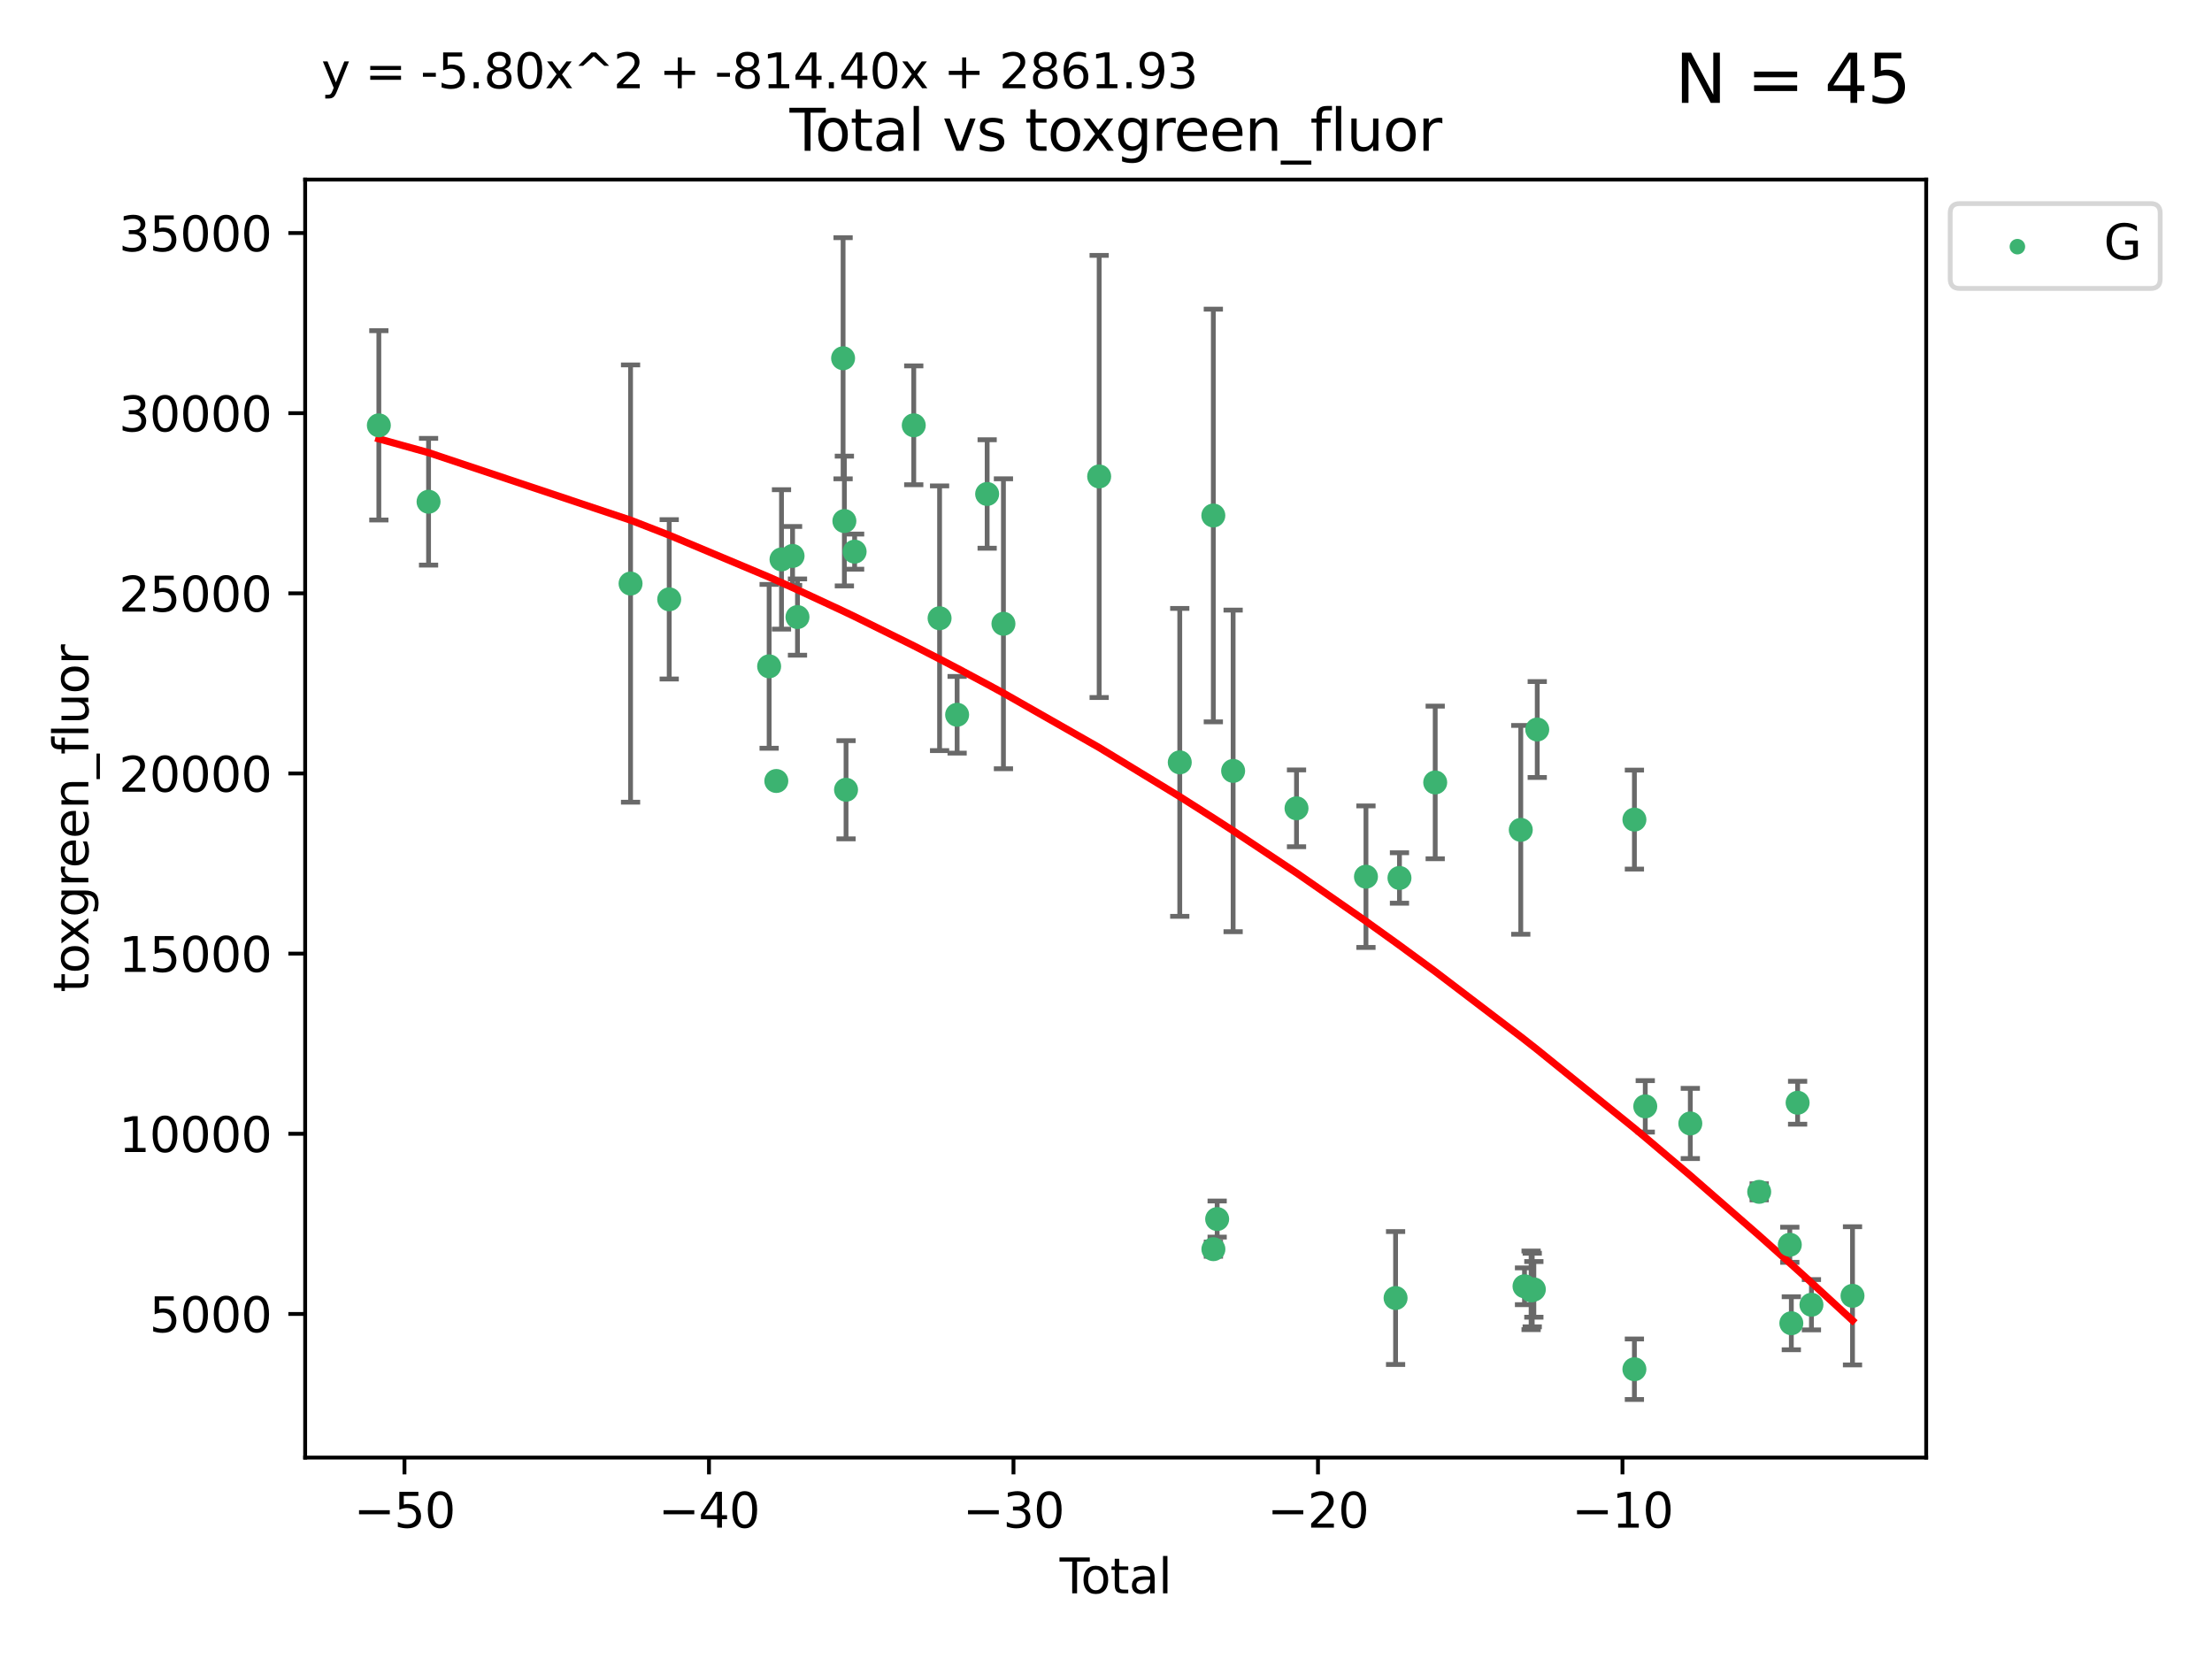 <?xml version="1.0" encoding="utf-8" standalone="no"?>
<!DOCTYPE svg PUBLIC "-//W3C//DTD SVG 1.1//EN"
  "http://www.w3.org/Graphics/SVG/1.1/DTD/svg11.dtd">
<svg xmlns:xlink="http://www.w3.org/1999/xlink" width="460.8pt" height="345.6pt" viewBox="0 0 460.8 345.6" xmlns="http://www.w3.org/2000/svg" version="1.1">
 <defs>
  <style type="text/css">*{stroke-linejoin: round; stroke-linecap: butt}</style>
 </defs>
 <g id="figure_1">
  <g id="patch_1">
   <path d="M 0 345.6 
L 460.8 345.6 
L 460.8 0 
L 0 0 
z
" style="fill: #ffffff"/>
  </g>
  <g id="axes_1">
   <g id="patch_2">
    <path d="M 63.571 303.64 
L 401.26 303.64 
L 401.26 37.411 
L 63.571 37.411 
z
" style="fill: #ffffff"/>
   </g>
   <g id="PathCollection_1">
    <defs>
     <path id="ma88dfeac92" d="M 0 1.118 
C 0.297 1.118 0.581 1 0.791 0.791 
C 1 0.581 1.118 0.297 1.118 0 
C 1.118 -0.297 1 -0.581 0.791 -0.791 
C 0.581 -1 0.297 -1.118 0 -1.118 
C -0.297 -1.118 -0.581 -1 -0.791 -0.791 
C -1 -0.581 -1.118 -0.297 -1.118 0 
C -1.118 0.297 -1 0.581 -0.791 0.791 
C -0.581 1 -0.297 1.118 0 1.118 
z
" style="stroke: #3cb371"/>
    </defs>
    <g clip-path="url(#pf4d7577204)">
     <use xlink:href="#ma88dfeac92" x="78.921" y="88.605" style="fill: #3cb371; stroke: #3cb371"/>
     <use xlink:href="#ma88dfeac92" x="89.277" y="104.52" style="fill: #3cb371; stroke: #3cb371"/>
     <use xlink:href="#ma88dfeac92" x="131.358" y="121.565" style="fill: #3cb371; stroke: #3cb371"/>
     <use xlink:href="#ma88dfeac92" x="139.409" y="124.85" style="fill: #3cb371; stroke: #3cb371"/>
     <use xlink:href="#ma88dfeac92" x="160.225" y="138.809" style="fill: #3cb371; stroke: #3cb371"/>
     <use xlink:href="#ma88dfeac92" x="161.72" y="162.695" style="fill: #3cb371; stroke: #3cb371"/>
     <use xlink:href="#ma88dfeac92" x="162.802" y="116.534" style="fill: #3cb371; stroke: #3cb371"/>
     <use xlink:href="#ma88dfeac92" x="165.106" y="115.812" style="fill: #3cb371; stroke: #3cb371"/>
     <use xlink:href="#ma88dfeac92" x="166.131" y="128.546" style="fill: #3cb371; stroke: #3cb371"/>
     <use xlink:href="#ma88dfeac92" x="175.632" y="74.63" style="fill: #3cb371; stroke: #3cb371"/>
     <use xlink:href="#ma88dfeac92" x="175.899" y="108.54" style="fill: #3cb371; stroke: #3cb371"/>
     <use xlink:href="#ma88dfeac92" x="176.246" y="164.519" style="fill: #3cb371; stroke: #3cb371"/>
     <use xlink:href="#ma88dfeac92" x="178.034" y="114.916" style="fill: #3cb371; stroke: #3cb371"/>
     <use xlink:href="#ma88dfeac92" x="190.352" y="88.597" style="fill: #3cb371; stroke: #3cb371"/>
     <use xlink:href="#ma88dfeac92" x="195.732" y="128.792" style="fill: #3cb371; stroke: #3cb371"/>
     <use xlink:href="#ma88dfeac92" x="199.387" y="148.898" style="fill: #3cb371; stroke: #3cb371"/>
     <use xlink:href="#ma88dfeac92" x="205.642" y="102.904" style="fill: #3cb371; stroke: #3cb371"/>
     <use xlink:href="#ma88dfeac92" x="209.035" y="129.942" style="fill: #3cb371; stroke: #3cb371"/>
     <use xlink:href="#ma88dfeac92" x="228.976" y="99.253" style="fill: #3cb371; stroke: #3cb371"/>
     <use xlink:href="#ma88dfeac92" x="245.766" y="158.814" style="fill: #3cb371; stroke: #3cb371"/>
     <use xlink:href="#ma88dfeac92" x="252.759" y="107.388" style="fill: #3cb371; stroke: #3cb371"/>
     <use xlink:href="#ma88dfeac92" x="252.774" y="260.225" style="fill: #3cb371; stroke: #3cb371"/>
     <use xlink:href="#ma88dfeac92" x="253.556" y="253.95" style="fill: #3cb371; stroke: #3cb371"/>
     <use xlink:href="#ma88dfeac92" x="256.883" y="160.592" style="fill: #3cb371; stroke: #3cb371"/>
     <use xlink:href="#ma88dfeac92" x="270.088" y="168.386" style="fill: #3cb371; stroke: #3cb371"/>
     <use xlink:href="#ma88dfeac92" x="284.555" y="182.629" style="fill: #3cb371; stroke: #3cb371"/>
     <use xlink:href="#ma88dfeac92" x="290.726" y="270.4" style="fill: #3cb371; stroke: #3cb371"/>
     <use xlink:href="#ma88dfeac92" x="291.535" y="182.896" style="fill: #3cb371; stroke: #3cb371"/>
     <use xlink:href="#ma88dfeac92" x="298.98" y="162.999" style="fill: #3cb371; stroke: #3cb371"/>
     <use xlink:href="#ma88dfeac92" x="316.804" y="172.875" style="fill: #3cb371; stroke: #3cb371"/>
     <use xlink:href="#ma88dfeac92" x="317.583" y="267.956" style="fill: #3cb371; stroke: #3cb371"/>
     <use xlink:href="#ma88dfeac92" x="318.957" y="268.797" style="fill: #3cb371; stroke: #3cb371"/>
     <use xlink:href="#ma88dfeac92" x="319.191" y="268.74" style="fill: #3cb371; stroke: #3cb371"/>
     <use xlink:href="#ma88dfeac92" x="319.53" y="268.599" style="fill: #3cb371; stroke: #3cb371"/>
     <use xlink:href="#ma88dfeac92" x="320.236" y="151.97" style="fill: #3cb371; stroke: #3cb371"/>
     <use xlink:href="#ma88dfeac92" x="340.475" y="285.235" style="fill: #3cb371; stroke: #3cb371"/>
     <use xlink:href="#ma88dfeac92" x="340.478" y="170.736" style="fill: #3cb371; stroke: #3cb371"/>
     <use xlink:href="#ma88dfeac92" x="342.739" y="230.475" style="fill: #3cb371; stroke: #3cb371"/>
     <use xlink:href="#ma88dfeac92" x="352.124" y="234.038" style="fill: #3cb371; stroke: #3cb371"/>
     <use xlink:href="#ma88dfeac92" x="366.474" y="248.279" style="fill: #3cb371; stroke: #3cb371"/>
     <use xlink:href="#ma88dfeac92" x="372.849" y="259.302" style="fill: #3cb371; stroke: #3cb371"/>
     <use xlink:href="#ma88dfeac92" x="373.167" y="275.657" style="fill: #3cb371; stroke: #3cb371"/>
     <use xlink:href="#ma88dfeac92" x="374.476" y="229.722" style="fill: #3cb371; stroke: #3cb371"/>
     <use xlink:href="#ma88dfeac92" x="377.355" y="271.801" style="fill: #3cb371; stroke: #3cb371"/>
     <use xlink:href="#ma88dfeac92" x="385.911" y="269.943" style="fill: #3cb371; stroke: #3cb371"/>
    </g>
   </g>
   <g id="matplotlib.axis_1">
    <g id="xtick_1">
     <g id="line2d_1">
      <defs>
       <path id="m5729f7373c" d="M 0 0 
L 0 3.5 
" style="stroke: #000000; stroke-width: 0.8"/>
      </defs>
      <g>
       <use xlink:href="#m5729f7373c" x="84.259" y="303.64" style="stroke: #000000; stroke-width: 0.8"/>
      </g>
     </g>
     <g id="text_1">
      <!-- −50 -->
      <g transform="translate(73.707 318.238)scale(0.1 -0.1)">
       <defs>
        <path id="DejaVuSans-2212" d="M 678 2272 
L 4684 2272 
L 4684 1741 
L 678 1741 
L 678 2272 
z
" transform="scale(0.016)"/>
        <path id="DejaVuSans-35" d="M 691 4666 
L 3169 4666 
L 3169 4134 
L 1269 4134 
L 1269 2991 
Q 1406 3038 1543 3061 
Q 1681 3084 1819 3084 
Q 2600 3084 3056 2656 
Q 3513 2228 3513 1497 
Q 3513 744 3044 326 
Q 2575 -91 1722 -91 
Q 1428 -91 1123 -41 
Q 819 9 494 109 
L 494 744 
Q 775 591 1075 516 
Q 1375 441 1709 441 
Q 2250 441 2565 725 
Q 2881 1009 2881 1497 
Q 2881 1984 2565 2268 
Q 2250 2553 1709 2553 
Q 1456 2553 1204 2497 
Q 953 2441 691 2322 
L 691 4666 
z
" transform="scale(0.016)"/>
        <path id="DejaVuSans-30" d="M 2034 4250 
Q 1547 4250 1301 3770 
Q 1056 3291 1056 2328 
Q 1056 1369 1301 889 
Q 1547 409 2034 409 
Q 2525 409 2770 889 
Q 3016 1369 3016 2328 
Q 3016 3291 2770 3770 
Q 2525 4250 2034 4250 
z
M 2034 4750 
Q 2819 4750 3233 4129 
Q 3647 3509 3647 2328 
Q 3647 1150 3233 529 
Q 2819 -91 2034 -91 
Q 1250 -91 836 529 
Q 422 1150 422 2328 
Q 422 3509 836 4129 
Q 1250 4750 2034 4750 
z
" transform="scale(0.016)"/>
       </defs>
       <use xlink:href="#DejaVuSans-2212"/>
       <use xlink:href="#DejaVuSans-35" x="83.789"/>
       <use xlink:href="#DejaVuSans-30" x="147.412"/>
      </g>
     </g>
    </g>
    <g id="xtick_2">
     <g id="line2d_2">
      <g>
       <use xlink:href="#m5729f7373c" x="147.692" y="303.64" style="stroke: #000000; stroke-width: 0.8"/>
      </g>
     </g>
     <g id="text_2">
      <!-- −40 -->
      <g transform="translate(137.14 318.238)scale(0.1 -0.1)">
       <defs>
        <path id="DejaVuSans-34" d="M 2419 4116 
L 825 1625 
L 2419 1625 
L 2419 4116 
z
M 2253 4666 
L 3047 4666 
L 3047 1625 
L 3713 1625 
L 3713 1100 
L 3047 1100 
L 3047 0 
L 2419 0 
L 2419 1100 
L 313 1100 
L 313 1709 
L 2253 4666 
z
" transform="scale(0.016)"/>
       </defs>
       <use xlink:href="#DejaVuSans-2212"/>
       <use xlink:href="#DejaVuSans-34" x="83.789"/>
       <use xlink:href="#DejaVuSans-30" x="147.412"/>
      </g>
     </g>
    </g>
    <g id="xtick_3">
     <g id="line2d_3">
      <g>
       <use xlink:href="#m5729f7373c" x="211.126" y="303.64" style="stroke: #000000; stroke-width: 0.8"/>
      </g>
     </g>
     <g id="text_3">
      <!-- −30 -->
      <g transform="translate(200.573 318.238)scale(0.1 -0.1)">
       <defs>
        <path id="DejaVuSans-33" d="M 2597 2516 
Q 3050 2419 3304 2112 
Q 3559 1806 3559 1356 
Q 3559 666 3084 287 
Q 2609 -91 1734 -91 
Q 1441 -91 1130 -33 
Q 819 25 488 141 
L 488 750 
Q 750 597 1062 519 
Q 1375 441 1716 441 
Q 2309 441 2620 675 
Q 2931 909 2931 1356 
Q 2931 1769 2642 2001 
Q 2353 2234 1838 2234 
L 1294 2234 
L 1294 2753 
L 1863 2753 
Q 2328 2753 2575 2939 
Q 2822 3125 2822 3475 
Q 2822 3834 2567 4026 
Q 2313 4219 1838 4219 
Q 1578 4219 1281 4162 
Q 984 4106 628 3988 
L 628 4550 
Q 988 4650 1302 4700 
Q 1616 4750 1894 4750 
Q 2613 4750 3031 4423 
Q 3450 4097 3450 3541 
Q 3450 3153 3228 2886 
Q 3006 2619 2597 2516 
z
" transform="scale(0.016)"/>
       </defs>
       <use xlink:href="#DejaVuSans-2212"/>
       <use xlink:href="#DejaVuSans-33" x="83.789"/>
       <use xlink:href="#DejaVuSans-30" x="147.412"/>
      </g>
     </g>
    </g>
    <g id="xtick_4">
     <g id="line2d_4">
      <g>
       <use xlink:href="#m5729f7373c" x="274.559" y="303.64" style="stroke: #000000; stroke-width: 0.8"/>
      </g>
     </g>
     <g id="text_4">
      <!-- −20 -->
      <g transform="translate(264.006 318.238)scale(0.1 -0.1)">
       <defs>
        <path id="DejaVuSans-32" d="M 1228 531 
L 3431 531 
L 3431 0 
L 469 0 
L 469 531 
Q 828 903 1448 1529 
Q 2069 2156 2228 2338 
Q 2531 2678 2651 2914 
Q 2772 3150 2772 3378 
Q 2772 3750 2511 3984 
Q 2250 4219 1831 4219 
Q 1534 4219 1204 4116 
Q 875 4013 500 3803 
L 500 4441 
Q 881 4594 1212 4672 
Q 1544 4750 1819 4750 
Q 2544 4750 2975 4387 
Q 3406 4025 3406 3419 
Q 3406 3131 3298 2873 
Q 3191 2616 2906 2266 
Q 2828 2175 2409 1742 
Q 1991 1309 1228 531 
z
" transform="scale(0.016)"/>
       </defs>
       <use xlink:href="#DejaVuSans-2212"/>
       <use xlink:href="#DejaVuSans-32" x="83.789"/>
       <use xlink:href="#DejaVuSans-30" x="147.412"/>
      </g>
     </g>
    </g>
    <g id="xtick_5">
     <g id="line2d_5">
      <g>
       <use xlink:href="#m5729f7373c" x="337.992" y="303.64" style="stroke: #000000; stroke-width: 0.8"/>
      </g>
     </g>
     <g id="text_5">
      <!-- −10 -->
      <g transform="translate(327.439 318.238)scale(0.1 -0.1)">
       <defs>
        <path id="DejaVuSans-31" d="M 794 531 
L 1825 531 
L 1825 4091 
L 703 3866 
L 703 4441 
L 1819 4666 
L 2450 4666 
L 2450 531 
L 3481 531 
L 3481 0 
L 794 0 
L 794 531 
z
" transform="scale(0.016)"/>
       </defs>
       <use xlink:href="#DejaVuSans-2212"/>
       <use xlink:href="#DejaVuSans-31" x="83.789"/>
       <use xlink:href="#DejaVuSans-30" x="147.412"/>
      </g>
     </g>
    </g>
    <g id="text_6">
     <!-- Total -->
     <g transform="translate(220.739 331.917)scale(0.1 -0.1)">
      <defs>
       <path id="DejaVuSans-54" d="M -19 4666 
L 3928 4666 
L 3928 4134 
L 2272 4134 
L 2272 0 
L 1638 0 
L 1638 4134 
L -19 4134 
L -19 4666 
z
" transform="scale(0.016)"/>
       <path id="DejaVuSans-6f" d="M 1959 3097 
Q 1497 3097 1228 2736 
Q 959 2375 959 1747 
Q 959 1119 1226 758 
Q 1494 397 1959 397 
Q 2419 397 2687 759 
Q 2956 1122 2956 1747 
Q 2956 2369 2687 2733 
Q 2419 3097 1959 3097 
z
M 1959 3584 
Q 2709 3584 3137 3096 
Q 3566 2609 3566 1747 
Q 3566 888 3137 398 
Q 2709 -91 1959 -91 
Q 1206 -91 779 398 
Q 353 888 353 1747 
Q 353 2609 779 3096 
Q 1206 3584 1959 3584 
z
" transform="scale(0.016)"/>
       <path id="DejaVuSans-74" d="M 1172 4494 
L 1172 3500 
L 2356 3500 
L 2356 3053 
L 1172 3053 
L 1172 1153 
Q 1172 725 1289 603 
Q 1406 481 1766 481 
L 2356 481 
L 2356 0 
L 1766 0 
Q 1100 0 847 248 
Q 594 497 594 1153 
L 594 3053 
L 172 3053 
L 172 3500 
L 594 3500 
L 594 4494 
L 1172 4494 
z
" transform="scale(0.016)"/>
       <path id="DejaVuSans-61" d="M 2194 1759 
Q 1497 1759 1228 1600 
Q 959 1441 959 1056 
Q 959 750 1161 570 
Q 1363 391 1709 391 
Q 2188 391 2477 730 
Q 2766 1069 2766 1631 
L 2766 1759 
L 2194 1759 
z
M 3341 1997 
L 3341 0 
L 2766 0 
L 2766 531 
Q 2569 213 2275 61 
Q 1981 -91 1556 -91 
Q 1019 -91 701 211 
Q 384 513 384 1019 
Q 384 1609 779 1909 
Q 1175 2209 1959 2209 
L 2766 2209 
L 2766 2266 
Q 2766 2663 2505 2880 
Q 2244 3097 1772 3097 
Q 1472 3097 1187 3025 
Q 903 2953 641 2809 
L 641 3341 
Q 956 3463 1253 3523 
Q 1550 3584 1831 3584 
Q 2591 3584 2966 3190 
Q 3341 2797 3341 1997 
z
" transform="scale(0.016)"/>
       <path id="DejaVuSans-6c" d="M 603 4863 
L 1178 4863 
L 1178 0 
L 603 0 
L 603 4863 
z
" transform="scale(0.016)"/>
      </defs>
      <use xlink:href="#DejaVuSans-54"/>
      <use xlink:href="#DejaVuSans-6f" x="44.084"/>
      <use xlink:href="#DejaVuSans-74" x="105.266"/>
      <use xlink:href="#DejaVuSans-61" x="144.475"/>
      <use xlink:href="#DejaVuSans-6c" x="205.754"/>
     </g>
    </g>
   </g>
   <g id="matplotlib.axis_2">
    <g id="ytick_1">
     <g id="line2d_6">
      <defs>
       <path id="m5652565db3" d="M 0 0 
L -3.5 0 
" style="stroke: #000000; stroke-width: 0.8"/>
      </defs>
      <g>
       <use xlink:href="#m5652565db3" x="63.571" y="273.717" style="stroke: #000000; stroke-width: 0.8"/>
      </g>
     </g>
     <g id="text_7">
      <!-- 5000 -->
      <g transform="translate(31.121 277.516)scale(0.1 -0.1)">
       <use xlink:href="#DejaVuSans-35"/>
       <use xlink:href="#DejaVuSans-30" x="63.623"/>
       <use xlink:href="#DejaVuSans-30" x="127.246"/>
       <use xlink:href="#DejaVuSans-30" x="190.869"/>
      </g>
     </g>
    </g>
    <g id="ytick_2">
     <g id="line2d_7">
      <g>
       <use xlink:href="#m5652565db3" x="63.571" y="236.188" style="stroke: #000000; stroke-width: 0.8"/>
      </g>
     </g>
     <g id="text_8">
      <!-- 10000 -->
      <g transform="translate(24.759 239.987)scale(0.1 -0.1)">
       <use xlink:href="#DejaVuSans-31"/>
       <use xlink:href="#DejaVuSans-30" x="63.623"/>
       <use xlink:href="#DejaVuSans-30" x="127.246"/>
       <use xlink:href="#DejaVuSans-30" x="190.869"/>
       <use xlink:href="#DejaVuSans-30" x="254.492"/>
      </g>
     </g>
    </g>
    <g id="ytick_3">
     <g id="line2d_8">
      <g>
       <use xlink:href="#m5652565db3" x="63.571" y="198.659" style="stroke: #000000; stroke-width: 0.8"/>
      </g>
     </g>
     <g id="text_9">
      <!-- 15000 -->
      <g transform="translate(24.759 202.458)scale(0.1 -0.1)">
       <use xlink:href="#DejaVuSans-31"/>
       <use xlink:href="#DejaVuSans-35" x="63.623"/>
       <use xlink:href="#DejaVuSans-30" x="127.246"/>
       <use xlink:href="#DejaVuSans-30" x="190.869"/>
       <use xlink:href="#DejaVuSans-30" x="254.492"/>
      </g>
     </g>
    </g>
    <g id="ytick_4">
     <g id="line2d_9">
      <g>
       <use xlink:href="#m5652565db3" x="63.571" y="161.13" style="stroke: #000000; stroke-width: 0.8"/>
      </g>
     </g>
     <g id="text_10">
      <!-- 20000 -->
      <g transform="translate(24.759 164.929)scale(0.1 -0.1)">
       <use xlink:href="#DejaVuSans-32"/>
       <use xlink:href="#DejaVuSans-30" x="63.623"/>
       <use xlink:href="#DejaVuSans-30" x="127.246"/>
       <use xlink:href="#DejaVuSans-30" x="190.869"/>
       <use xlink:href="#DejaVuSans-30" x="254.492"/>
      </g>
     </g>
    </g>
    <g id="ytick_5">
     <g id="line2d_10">
      <g>
       <use xlink:href="#m5652565db3" x="63.571" y="123.601" style="stroke: #000000; stroke-width: 0.8"/>
      </g>
     </g>
     <g id="text_11">
      <!-- 25000 -->
      <g transform="translate(24.759 127.4)scale(0.1 -0.1)">
       <use xlink:href="#DejaVuSans-32"/>
       <use xlink:href="#DejaVuSans-35" x="63.623"/>
       <use xlink:href="#DejaVuSans-30" x="127.246"/>
       <use xlink:href="#DejaVuSans-30" x="190.869"/>
       <use xlink:href="#DejaVuSans-30" x="254.492"/>
      </g>
     </g>
    </g>
    <g id="ytick_6">
     <g id="line2d_11">
      <g>
       <use xlink:href="#m5652565db3" x="63.571" y="86.072" style="stroke: #000000; stroke-width: 0.8"/>
      </g>
     </g>
     <g id="text_12">
      <!-- 30000 -->
      <g transform="translate(24.759 89.871)scale(0.1 -0.1)">
       <use xlink:href="#DejaVuSans-33"/>
       <use xlink:href="#DejaVuSans-30" x="63.623"/>
       <use xlink:href="#DejaVuSans-30" x="127.246"/>
       <use xlink:href="#DejaVuSans-30" x="190.869"/>
       <use xlink:href="#DejaVuSans-30" x="254.492"/>
      </g>
     </g>
    </g>
    <g id="ytick_7">
     <g id="line2d_12">
      <g>
       <use xlink:href="#m5652565db3" x="63.571" y="48.543" style="stroke: #000000; stroke-width: 0.8"/>
      </g>
     </g>
     <g id="text_13">
      <!-- 35000 -->
      <g transform="translate(24.759 52.343)scale(0.1 -0.1)">
       <use xlink:href="#DejaVuSans-33"/>
       <use xlink:href="#DejaVuSans-35" x="63.623"/>
       <use xlink:href="#DejaVuSans-30" x="127.246"/>
       <use xlink:href="#DejaVuSans-30" x="190.869"/>
       <use xlink:href="#DejaVuSans-30" x="254.492"/>
      </g>
     </g>
    </g>
    <g id="text_14">
     <!-- toxgreen_fluor -->
     <g transform="translate(18.401 206.72)rotate(-90)scale(0.1 -0.1)">
      <defs>
       <path id="DejaVuSans-78" d="M 3513 3500 
L 2247 1797 
L 3578 0 
L 2900 0 
L 1881 1375 
L 863 0 
L 184 0 
L 1544 1831 
L 300 3500 
L 978 3500 
L 1906 2253 
L 2834 3500 
L 3513 3500 
z
" transform="scale(0.016)"/>
       <path id="DejaVuSans-67" d="M 2906 1791 
Q 2906 2416 2648 2759 
Q 2391 3103 1925 3103 
Q 1463 3103 1205 2759 
Q 947 2416 947 1791 
Q 947 1169 1205 825 
Q 1463 481 1925 481 
Q 2391 481 2648 825 
Q 2906 1169 2906 1791 
z
M 3481 434 
Q 3481 -459 3084 -895 
Q 2688 -1331 1869 -1331 
Q 1566 -1331 1297 -1286 
Q 1028 -1241 775 -1147 
L 775 -588 
Q 1028 -725 1275 -790 
Q 1522 -856 1778 -856 
Q 2344 -856 2625 -561 
Q 2906 -266 2906 331 
L 2906 616 
Q 2728 306 2450 153 
Q 2172 0 1784 0 
Q 1141 0 747 490 
Q 353 981 353 1791 
Q 353 2603 747 3093 
Q 1141 3584 1784 3584 
Q 2172 3584 2450 3431 
Q 2728 3278 2906 2969 
L 2906 3500 
L 3481 3500 
L 3481 434 
z
" transform="scale(0.016)"/>
       <path id="DejaVuSans-72" d="M 2631 2963 
Q 2534 3019 2420 3045 
Q 2306 3072 2169 3072 
Q 1681 3072 1420 2755 
Q 1159 2438 1159 1844 
L 1159 0 
L 581 0 
L 581 3500 
L 1159 3500 
L 1159 2956 
Q 1341 3275 1631 3429 
Q 1922 3584 2338 3584 
Q 2397 3584 2469 3576 
Q 2541 3569 2628 3553 
L 2631 2963 
z
" transform="scale(0.016)"/>
       <path id="DejaVuSans-65" d="M 3597 1894 
L 3597 1613 
L 953 1613 
Q 991 1019 1311 708 
Q 1631 397 2203 397 
Q 2534 397 2845 478 
Q 3156 559 3463 722 
L 3463 178 
Q 3153 47 2828 -22 
Q 2503 -91 2169 -91 
Q 1331 -91 842 396 
Q 353 884 353 1716 
Q 353 2575 817 3079 
Q 1281 3584 2069 3584 
Q 2775 3584 3186 3129 
Q 3597 2675 3597 1894 
z
M 3022 2063 
Q 3016 2534 2758 2815 
Q 2500 3097 2075 3097 
Q 1594 3097 1305 2825 
Q 1016 2553 972 2059 
L 3022 2063 
z
" transform="scale(0.016)"/>
       <path id="DejaVuSans-6e" d="M 3513 2113 
L 3513 0 
L 2938 0 
L 2938 2094 
Q 2938 2591 2744 2837 
Q 2550 3084 2163 3084 
Q 1697 3084 1428 2787 
Q 1159 2491 1159 1978 
L 1159 0 
L 581 0 
L 581 3500 
L 1159 3500 
L 1159 2956 
Q 1366 3272 1645 3428 
Q 1925 3584 2291 3584 
Q 2894 3584 3203 3211 
Q 3513 2838 3513 2113 
z
" transform="scale(0.016)"/>
       <path id="DejaVuSans-5f" d="M 3263 -1063 
L 3263 -1509 
L -63 -1509 
L -63 -1063 
L 3263 -1063 
z
" transform="scale(0.016)"/>
       <path id="DejaVuSans-66" d="M 2375 4863 
L 2375 4384 
L 1825 4384 
Q 1516 4384 1395 4259 
Q 1275 4134 1275 3809 
L 1275 3500 
L 2222 3500 
L 2222 3053 
L 1275 3053 
L 1275 0 
L 697 0 
L 697 3053 
L 147 3053 
L 147 3500 
L 697 3500 
L 697 3744 
Q 697 4328 969 4595 
Q 1241 4863 1831 4863 
L 2375 4863 
z
" transform="scale(0.016)"/>
       <path id="DejaVuSans-75" d="M 544 1381 
L 544 3500 
L 1119 3500 
L 1119 1403 
Q 1119 906 1312 657 
Q 1506 409 1894 409 
Q 2359 409 2629 706 
Q 2900 1003 2900 1516 
L 2900 3500 
L 3475 3500 
L 3475 0 
L 2900 0 
L 2900 538 
Q 2691 219 2414 64 
Q 2138 -91 1772 -91 
Q 1169 -91 856 284 
Q 544 659 544 1381 
z
M 1991 3584 
L 1991 3584 
z
" transform="scale(0.016)"/>
      </defs>
      <use xlink:href="#DejaVuSans-74"/>
      <use xlink:href="#DejaVuSans-6f" x="39.209"/>
      <use xlink:href="#DejaVuSans-78" x="97.266"/>
      <use xlink:href="#DejaVuSans-67" x="156.445"/>
      <use xlink:href="#DejaVuSans-72" x="219.922"/>
      <use xlink:href="#DejaVuSans-65" x="258.785"/>
      <use xlink:href="#DejaVuSans-65" x="320.309"/>
      <use xlink:href="#DejaVuSans-6e" x="381.832"/>
      <use xlink:href="#DejaVuSans-5f" x="445.211"/>
      <use xlink:href="#DejaVuSans-66" x="495.211"/>
      <use xlink:href="#DejaVuSans-6c" x="530.416"/>
      <use xlink:href="#DejaVuSans-75" x="558.199"/>
      <use xlink:href="#DejaVuSans-6f" x="621.578"/>
      <use xlink:href="#DejaVuSans-72" x="682.76"/>
     </g>
    </g>
   </g>
   <g id="LineCollection_1">
    <path d="M 78.921 108.324 
L 78.921 68.886 
" clip-path="url(#pf4d7577204)" style="fill: none; stroke: #696969"/>
    <path d="M 89.277 117.721 
L 89.277 91.32 
" clip-path="url(#pf4d7577204)" style="fill: none; stroke: #696969"/>
    <path d="M 131.358 167.113 
L 131.358 76.017 
" clip-path="url(#pf4d7577204)" style="fill: none; stroke: #696969"/>
    <path d="M 139.409 141.449 
L 139.409 108.251 
" clip-path="url(#pf4d7577204)" style="fill: none; stroke: #696969"/>
    <path d="M 160.225 155.873 
L 160.225 121.746 
" clip-path="url(#pf4d7577204)" style="fill: none; stroke: #696969"/>
    <path d="M 161.72 163.208 
L 161.72 162.183 
" clip-path="url(#pf4d7577204)" style="fill: none; stroke: #696969"/>
    <path d="M 162.802 131.054 
L 162.802 102.013 
" clip-path="url(#pf4d7577204)" style="fill: none; stroke: #696969"/>
    <path d="M 165.106 121.948 
L 165.106 109.676 
" clip-path="url(#pf4d7577204)" style="fill: none; stroke: #696969"/>
    <path d="M 166.131 136.492 
L 166.131 120.6 
" clip-path="url(#pf4d7577204)" style="fill: none; stroke: #696969"/>
    <path d="M 175.632 99.748 
L 175.632 49.513 
" clip-path="url(#pf4d7577204)" style="fill: none; stroke: #696969"/>
    <path d="M 175.899 122.057 
L 175.899 95.023 
" clip-path="url(#pf4d7577204)" style="fill: none; stroke: #696969"/>
    <path d="M 176.246 174.746 
L 176.246 154.293 
" clip-path="url(#pf4d7577204)" style="fill: none; stroke: #696969"/>
    <path d="M 178.034 118.576 
L 178.034 111.255 
" clip-path="url(#pf4d7577204)" style="fill: none; stroke: #696969"/>
    <path d="M 190.352 100.973 
L 190.352 76.221 
" clip-path="url(#pf4d7577204)" style="fill: none; stroke: #696969"/>
    <path d="M 195.732 156.365 
L 195.732 101.219 
" clip-path="url(#pf4d7577204)" style="fill: none; stroke: #696969"/>
    <path d="M 199.387 156.885 
L 199.387 140.911 
" clip-path="url(#pf4d7577204)" style="fill: none; stroke: #696969"/>
    <path d="M 205.642 114.203 
L 205.642 91.606 
" clip-path="url(#pf4d7577204)" style="fill: none; stroke: #696969"/>
    <path d="M 209.035 160.144 
L 209.035 99.74 
" clip-path="url(#pf4d7577204)" style="fill: none; stroke: #696969"/>
    <path d="M 228.976 145.306 
L 228.976 53.2 
" clip-path="url(#pf4d7577204)" style="fill: none; stroke: #696969"/>
    <path d="M 245.766 190.885 
L 245.766 126.743 
" clip-path="url(#pf4d7577204)" style="fill: none; stroke: #696969"/>
    <path d="M 252.759 150.375 
L 252.759 64.402 
" clip-path="url(#pf4d7577204)" style="fill: none; stroke: #696969"/>
    <path d="M 252.774 261.704 
L 252.774 258.745 
" clip-path="url(#pf4d7577204)" style="fill: none; stroke: #696969"/>
    <path d="M 253.556 257.709 
L 253.556 250.191 
" clip-path="url(#pf4d7577204)" style="fill: none; stroke: #696969"/>
    <path d="M 256.883 194.089 
L 256.883 127.096 
" clip-path="url(#pf4d7577204)" style="fill: none; stroke: #696969"/>
    <path d="M 270.088 176.384 
L 270.088 160.387 
" clip-path="url(#pf4d7577204)" style="fill: none; stroke: #696969"/>
    <path d="M 284.555 197.369 
L 284.555 167.888 
" clip-path="url(#pf4d7577204)" style="fill: none; stroke: #696969"/>
    <path d="M 290.726 284.247 
L 290.726 256.552 
" clip-path="url(#pf4d7577204)" style="fill: none; stroke: #696969"/>
    <path d="M 291.535 188.154 
L 291.535 177.639 
" clip-path="url(#pf4d7577204)" style="fill: none; stroke: #696969"/>
    <path d="M 298.98 178.897 
L 298.98 147.101 
" clip-path="url(#pf4d7577204)" style="fill: none; stroke: #696969"/>
    <path d="M 316.804 194.623 
L 316.804 151.127 
" clip-path="url(#pf4d7577204)" style="fill: none; stroke: #696969"/>
    <path d="M 317.583 271.786 
L 317.583 264.125 
" clip-path="url(#pf4d7577204)" style="fill: none; stroke: #696969"/>
    <path d="M 318.957 276.986 
L 318.957 260.608 
" clip-path="url(#pf4d7577204)" style="fill: none; stroke: #696969"/>
    <path d="M 319.191 276.403 
L 319.191 261.077 
" clip-path="url(#pf4d7577204)" style="fill: none; stroke: #696969"/>
    <path d="M 319.53 274.396 
L 319.53 262.802 
" clip-path="url(#pf4d7577204)" style="fill: none; stroke: #696969"/>
    <path d="M 320.236 161.958 
L 320.236 141.982 
" clip-path="url(#pf4d7577204)" style="fill: none; stroke: #696969"/>
    <path d="M 340.475 291.539 
L 340.475 278.932 
" clip-path="url(#pf4d7577204)" style="fill: none; stroke: #696969"/>
    <path d="M 340.478 181.046 
L 340.478 160.425 
" clip-path="url(#pf4d7577204)" style="fill: none; stroke: #696969"/>
    <path d="M 342.739 235.832 
L 342.739 225.118 
" clip-path="url(#pf4d7577204)" style="fill: none; stroke: #696969"/>
    <path d="M 352.124 241.348 
L 352.124 226.727 
" clip-path="url(#pf4d7577204)" style="fill: none; stroke: #696969"/>
    <path d="M 366.474 249.956 
L 366.474 246.602 
" clip-path="url(#pf4d7577204)" style="fill: none; stroke: #696969"/>
    <path d="M 372.849 262.962 
L 372.849 255.642 
" clip-path="url(#pf4d7577204)" style="fill: none; stroke: #696969"/>
    <path d="M 373.167 281.177 
L 373.167 270.137 
" clip-path="url(#pf4d7577204)" style="fill: none; stroke: #696969"/>
    <path d="M 374.476 234.191 
L 374.476 225.252 
" clip-path="url(#pf4d7577204)" style="fill: none; stroke: #696969"/>
    <path d="M 377.355 277.042 
L 377.355 266.561 
" clip-path="url(#pf4d7577204)" style="fill: none; stroke: #696969"/>
    <path d="M 385.911 284.335 
L 385.911 255.551 
" clip-path="url(#pf4d7577204)" style="fill: none; stroke: #696969"/>
   </g>
   <g id="line2d_13">
    <defs>
     <path id="mcdeb5a78bd" d="M 2 0 
L -2 -0 
" style="stroke: #696969"/>
    </defs>
    <g clip-path="url(#pf4d7577204)">
     <use xlink:href="#mcdeb5a78bd" x="78.921" y="108.324" style="fill: #696969; stroke: #696969"/>
     <use xlink:href="#mcdeb5a78bd" x="89.277" y="117.721" style="fill: #696969; stroke: #696969"/>
     <use xlink:href="#mcdeb5a78bd" x="131.358" y="167.113" style="fill: #696969; stroke: #696969"/>
     <use xlink:href="#mcdeb5a78bd" x="139.409" y="141.449" style="fill: #696969; stroke: #696969"/>
     <use xlink:href="#mcdeb5a78bd" x="160.225" y="155.873" style="fill: #696969; stroke: #696969"/>
     <use xlink:href="#mcdeb5a78bd" x="161.72" y="163.208" style="fill: #696969; stroke: #696969"/>
     <use xlink:href="#mcdeb5a78bd" x="162.802" y="131.054" style="fill: #696969; stroke: #696969"/>
     <use xlink:href="#mcdeb5a78bd" x="165.106" y="121.948" style="fill: #696969; stroke: #696969"/>
     <use xlink:href="#mcdeb5a78bd" x="166.131" y="136.492" style="fill: #696969; stroke: #696969"/>
     <use xlink:href="#mcdeb5a78bd" x="175.632" y="99.748" style="fill: #696969; stroke: #696969"/>
     <use xlink:href="#mcdeb5a78bd" x="175.899" y="122.057" style="fill: #696969; stroke: #696969"/>
     <use xlink:href="#mcdeb5a78bd" x="176.246" y="174.746" style="fill: #696969; stroke: #696969"/>
     <use xlink:href="#mcdeb5a78bd" x="178.034" y="118.576" style="fill: #696969; stroke: #696969"/>
     <use xlink:href="#mcdeb5a78bd" x="190.352" y="100.973" style="fill: #696969; stroke: #696969"/>
     <use xlink:href="#mcdeb5a78bd" x="195.732" y="156.365" style="fill: #696969; stroke: #696969"/>
     <use xlink:href="#mcdeb5a78bd" x="199.387" y="156.885" style="fill: #696969; stroke: #696969"/>
     <use xlink:href="#mcdeb5a78bd" x="205.642" y="114.203" style="fill: #696969; stroke: #696969"/>
     <use xlink:href="#mcdeb5a78bd" x="209.035" y="160.144" style="fill: #696969; stroke: #696969"/>
     <use xlink:href="#mcdeb5a78bd" x="228.976" y="145.306" style="fill: #696969; stroke: #696969"/>
     <use xlink:href="#mcdeb5a78bd" x="245.766" y="190.885" style="fill: #696969; stroke: #696969"/>
     <use xlink:href="#mcdeb5a78bd" x="252.759" y="150.375" style="fill: #696969; stroke: #696969"/>
     <use xlink:href="#mcdeb5a78bd" x="252.774" y="261.704" style="fill: #696969; stroke: #696969"/>
     <use xlink:href="#mcdeb5a78bd" x="253.556" y="257.709" style="fill: #696969; stroke: #696969"/>
     <use xlink:href="#mcdeb5a78bd" x="256.883" y="194.089" style="fill: #696969; stroke: #696969"/>
     <use xlink:href="#mcdeb5a78bd" x="270.088" y="176.384" style="fill: #696969; stroke: #696969"/>
     <use xlink:href="#mcdeb5a78bd" x="284.555" y="197.369" style="fill: #696969; stroke: #696969"/>
     <use xlink:href="#mcdeb5a78bd" x="290.726" y="284.247" style="fill: #696969; stroke: #696969"/>
     <use xlink:href="#mcdeb5a78bd" x="291.535" y="188.154" style="fill: #696969; stroke: #696969"/>
     <use xlink:href="#mcdeb5a78bd" x="298.98" y="178.897" style="fill: #696969; stroke: #696969"/>
     <use xlink:href="#mcdeb5a78bd" x="316.804" y="194.623" style="fill: #696969; stroke: #696969"/>
     <use xlink:href="#mcdeb5a78bd" x="317.583" y="271.786" style="fill: #696969; stroke: #696969"/>
     <use xlink:href="#mcdeb5a78bd" x="318.957" y="276.986" style="fill: #696969; stroke: #696969"/>
     <use xlink:href="#mcdeb5a78bd" x="319.191" y="276.403" style="fill: #696969; stroke: #696969"/>
     <use xlink:href="#mcdeb5a78bd" x="319.53" y="274.396" style="fill: #696969; stroke: #696969"/>
     <use xlink:href="#mcdeb5a78bd" x="320.236" y="161.958" style="fill: #696969; stroke: #696969"/>
     <use xlink:href="#mcdeb5a78bd" x="340.475" y="291.539" style="fill: #696969; stroke: #696969"/>
     <use xlink:href="#mcdeb5a78bd" x="340.478" y="181.046" style="fill: #696969; stroke: #696969"/>
     <use xlink:href="#mcdeb5a78bd" x="342.739" y="235.832" style="fill: #696969; stroke: #696969"/>
     <use xlink:href="#mcdeb5a78bd" x="352.124" y="241.348" style="fill: #696969; stroke: #696969"/>
     <use xlink:href="#mcdeb5a78bd" x="366.474" y="249.956" style="fill: #696969; stroke: #696969"/>
     <use xlink:href="#mcdeb5a78bd" x="372.849" y="262.962" style="fill: #696969; stroke: #696969"/>
     <use xlink:href="#mcdeb5a78bd" x="373.167" y="281.177" style="fill: #696969; stroke: #696969"/>
     <use xlink:href="#mcdeb5a78bd" x="374.476" y="234.191" style="fill: #696969; stroke: #696969"/>
     <use xlink:href="#mcdeb5a78bd" x="377.355" y="277.042" style="fill: #696969; stroke: #696969"/>
     <use xlink:href="#mcdeb5a78bd" x="385.911" y="284.335" style="fill: #696969; stroke: #696969"/>
    </g>
   </g>
   <g id="line2d_14">
    <g clip-path="url(#pf4d7577204)">
     <use xlink:href="#mcdeb5a78bd" x="78.921" y="68.886" style="fill: #696969; stroke: #696969"/>
     <use xlink:href="#mcdeb5a78bd" x="89.277" y="91.32" style="fill: #696969; stroke: #696969"/>
     <use xlink:href="#mcdeb5a78bd" x="131.358" y="76.017" style="fill: #696969; stroke: #696969"/>
     <use xlink:href="#mcdeb5a78bd" x="139.409" y="108.251" style="fill: #696969; stroke: #696969"/>
     <use xlink:href="#mcdeb5a78bd" x="160.225" y="121.746" style="fill: #696969; stroke: #696969"/>
     <use xlink:href="#mcdeb5a78bd" x="161.72" y="162.183" style="fill: #696969; stroke: #696969"/>
     <use xlink:href="#mcdeb5a78bd" x="162.802" y="102.013" style="fill: #696969; stroke: #696969"/>
     <use xlink:href="#mcdeb5a78bd" x="165.106" y="109.676" style="fill: #696969; stroke: #696969"/>
     <use xlink:href="#mcdeb5a78bd" x="166.131" y="120.6" style="fill: #696969; stroke: #696969"/>
     <use xlink:href="#mcdeb5a78bd" x="175.632" y="49.513" style="fill: #696969; stroke: #696969"/>
     <use xlink:href="#mcdeb5a78bd" x="175.899" y="95.023" style="fill: #696969; stroke: #696969"/>
     <use xlink:href="#mcdeb5a78bd" x="176.246" y="154.293" style="fill: #696969; stroke: #696969"/>
     <use xlink:href="#mcdeb5a78bd" x="178.034" y="111.255" style="fill: #696969; stroke: #696969"/>
     <use xlink:href="#mcdeb5a78bd" x="190.352" y="76.221" style="fill: #696969; stroke: #696969"/>
     <use xlink:href="#mcdeb5a78bd" x="195.732" y="101.219" style="fill: #696969; stroke: #696969"/>
     <use xlink:href="#mcdeb5a78bd" x="199.387" y="140.911" style="fill: #696969; stroke: #696969"/>
     <use xlink:href="#mcdeb5a78bd" x="205.642" y="91.606" style="fill: #696969; stroke: #696969"/>
     <use xlink:href="#mcdeb5a78bd" x="209.035" y="99.74" style="fill: #696969; stroke: #696969"/>
     <use xlink:href="#mcdeb5a78bd" x="228.976" y="53.2" style="fill: #696969; stroke: #696969"/>
     <use xlink:href="#mcdeb5a78bd" x="245.766" y="126.743" style="fill: #696969; stroke: #696969"/>
     <use xlink:href="#mcdeb5a78bd" x="252.759" y="64.402" style="fill: #696969; stroke: #696969"/>
     <use xlink:href="#mcdeb5a78bd" x="252.774" y="258.745" style="fill: #696969; stroke: #696969"/>
     <use xlink:href="#mcdeb5a78bd" x="253.556" y="250.191" style="fill: #696969; stroke: #696969"/>
     <use xlink:href="#mcdeb5a78bd" x="256.883" y="127.096" style="fill: #696969; stroke: #696969"/>
     <use xlink:href="#mcdeb5a78bd" x="270.088" y="160.387" style="fill: #696969; stroke: #696969"/>
     <use xlink:href="#mcdeb5a78bd" x="284.555" y="167.888" style="fill: #696969; stroke: #696969"/>
     <use xlink:href="#mcdeb5a78bd" x="290.726" y="256.552" style="fill: #696969; stroke: #696969"/>
     <use xlink:href="#mcdeb5a78bd" x="291.535" y="177.639" style="fill: #696969; stroke: #696969"/>
     <use xlink:href="#mcdeb5a78bd" x="298.98" y="147.101" style="fill: #696969; stroke: #696969"/>
     <use xlink:href="#mcdeb5a78bd" x="316.804" y="151.127" style="fill: #696969; stroke: #696969"/>
     <use xlink:href="#mcdeb5a78bd" x="317.583" y="264.125" style="fill: #696969; stroke: #696969"/>
     <use xlink:href="#mcdeb5a78bd" x="318.957" y="260.608" style="fill: #696969; stroke: #696969"/>
     <use xlink:href="#mcdeb5a78bd" x="319.191" y="261.077" style="fill: #696969; stroke: #696969"/>
     <use xlink:href="#mcdeb5a78bd" x="319.53" y="262.802" style="fill: #696969; stroke: #696969"/>
     <use xlink:href="#mcdeb5a78bd" x="320.236" y="141.982" style="fill: #696969; stroke: #696969"/>
     <use xlink:href="#mcdeb5a78bd" x="340.475" y="278.932" style="fill: #696969; stroke: #696969"/>
     <use xlink:href="#mcdeb5a78bd" x="340.478" y="160.425" style="fill: #696969; stroke: #696969"/>
     <use xlink:href="#mcdeb5a78bd" x="342.739" y="225.118" style="fill: #696969; stroke: #696969"/>
     <use xlink:href="#mcdeb5a78bd" x="352.124" y="226.727" style="fill: #696969; stroke: #696969"/>
     <use xlink:href="#mcdeb5a78bd" x="366.474" y="246.602" style="fill: #696969; stroke: #696969"/>
     <use xlink:href="#mcdeb5a78bd" x="372.849" y="255.642" style="fill: #696969; stroke: #696969"/>
     <use xlink:href="#mcdeb5a78bd" x="373.167" y="270.137" style="fill: #696969; stroke: #696969"/>
     <use xlink:href="#mcdeb5a78bd" x="374.476" y="225.252" style="fill: #696969; stroke: #696969"/>
     <use xlink:href="#mcdeb5a78bd" x="377.355" y="266.561" style="fill: #696969; stroke: #696969"/>
     <use xlink:href="#mcdeb5a78bd" x="385.911" y="255.551" style="fill: #696969; stroke: #696969"/>
    </g>
   </g>
   <g id="line2d_15">
    <path d="M 78.921 91.424 
L 89.277 94.298 
L 131.358 108.363 
L 139.409 111.49 
L 160.225 120.226 
L 161.72 120.889 
L 162.802 121.372 
L 165.106 122.41 
L 166.131 122.875 
L 175.632 127.294 
L 175.899 127.422 
L 176.246 127.587 
L 178.034 128.443 
L 190.352 134.528 
L 195.732 137.288 
L 199.387 139.199 
L 205.642 142.537 
L 209.035 144.383 
L 228.976 155.734 
L 245.766 165.958 
L 252.759 170.396 
L 252.774 170.406 
L 253.556 170.908 
L 256.883 173.063 
L 270.088 181.849 
L 284.555 191.909 
L 290.726 196.337 
L 291.535 196.924 
L 298.98 202.389 
L 316.804 215.961 
L 317.583 216.569 
L 318.957 217.647 
L 319.191 217.83 
L 319.53 218.097 
L 320.236 218.653 
L 340.475 235.046 
L 340.478 235.049 
L 342.739 236.935 
L 352.124 244.884 
L 366.474 257.405 
L 372.849 263.11 
L 373.167 263.397 
L 374.476 264.58 
L 377.355 267.195 
L 385.911 275.074 
" clip-path="url(#pf4d7577204)" style="fill: none; stroke: #ff0000; stroke-width: 1.5; stroke-linecap: square"/>
   </g>
   <g id="line2d_16">
    <defs>
     <path id="mbafa40fffc" d="M 0 2 
C 0.53 2 1.039 1.789 1.414 1.414 
C 1.789 1.039 2 0.53 2 0 
C 2 -0.53 1.789 -1.039 1.414 -1.414 
C 1.039 -1.789 0.53 -2 0 -2 
C -0.53 -2 -1.039 -1.789 -1.414 -1.414 
C -1.789 -1.039 -2 -0.53 -2 0 
C -2 0.53 -1.789 1.039 -1.414 1.414 
C -1.039 1.789 -0.53 2 0 2 
z
" style="stroke: #3cb371"/>
    </defs>
    <g clip-path="url(#pf4d7577204)">
     <use xlink:href="#mbafa40fffc" x="78.921" y="88.605" style="fill: #3cb371; stroke: #3cb371"/>
     <use xlink:href="#mbafa40fffc" x="89.277" y="104.52" style="fill: #3cb371; stroke: #3cb371"/>
     <use xlink:href="#mbafa40fffc" x="131.358" y="121.565" style="fill: #3cb371; stroke: #3cb371"/>
     <use xlink:href="#mbafa40fffc" x="139.409" y="124.85" style="fill: #3cb371; stroke: #3cb371"/>
     <use xlink:href="#mbafa40fffc" x="160.225" y="138.809" style="fill: #3cb371; stroke: #3cb371"/>
     <use xlink:href="#mbafa40fffc" x="161.72" y="162.695" style="fill: #3cb371; stroke: #3cb371"/>
     <use xlink:href="#mbafa40fffc" x="162.802" y="116.534" style="fill: #3cb371; stroke: #3cb371"/>
     <use xlink:href="#mbafa40fffc" x="165.106" y="115.812" style="fill: #3cb371; stroke: #3cb371"/>
     <use xlink:href="#mbafa40fffc" x="166.131" y="128.546" style="fill: #3cb371; stroke: #3cb371"/>
     <use xlink:href="#mbafa40fffc" x="175.632" y="74.63" style="fill: #3cb371; stroke: #3cb371"/>
     <use xlink:href="#mbafa40fffc" x="175.899" y="108.54" style="fill: #3cb371; stroke: #3cb371"/>
     <use xlink:href="#mbafa40fffc" x="176.246" y="164.519" style="fill: #3cb371; stroke: #3cb371"/>
     <use xlink:href="#mbafa40fffc" x="178.034" y="114.916" style="fill: #3cb371; stroke: #3cb371"/>
     <use xlink:href="#mbafa40fffc" x="190.352" y="88.597" style="fill: #3cb371; stroke: #3cb371"/>
     <use xlink:href="#mbafa40fffc" x="195.732" y="128.792" style="fill: #3cb371; stroke: #3cb371"/>
     <use xlink:href="#mbafa40fffc" x="199.387" y="148.898" style="fill: #3cb371; stroke: #3cb371"/>
     <use xlink:href="#mbafa40fffc" x="205.642" y="102.904" style="fill: #3cb371; stroke: #3cb371"/>
     <use xlink:href="#mbafa40fffc" x="209.035" y="129.942" style="fill: #3cb371; stroke: #3cb371"/>
     <use xlink:href="#mbafa40fffc" x="228.976" y="99.253" style="fill: #3cb371; stroke: #3cb371"/>
     <use xlink:href="#mbafa40fffc" x="245.766" y="158.814" style="fill: #3cb371; stroke: #3cb371"/>
     <use xlink:href="#mbafa40fffc" x="252.759" y="107.388" style="fill: #3cb371; stroke: #3cb371"/>
     <use xlink:href="#mbafa40fffc" x="252.774" y="260.225" style="fill: #3cb371; stroke: #3cb371"/>
     <use xlink:href="#mbafa40fffc" x="253.556" y="253.95" style="fill: #3cb371; stroke: #3cb371"/>
     <use xlink:href="#mbafa40fffc" x="256.883" y="160.592" style="fill: #3cb371; stroke: #3cb371"/>
     <use xlink:href="#mbafa40fffc" x="270.088" y="168.386" style="fill: #3cb371; stroke: #3cb371"/>
     <use xlink:href="#mbafa40fffc" x="284.555" y="182.629" style="fill: #3cb371; stroke: #3cb371"/>
     <use xlink:href="#mbafa40fffc" x="290.726" y="270.4" style="fill: #3cb371; stroke: #3cb371"/>
     <use xlink:href="#mbafa40fffc" x="291.535" y="182.896" style="fill: #3cb371; stroke: #3cb371"/>
     <use xlink:href="#mbafa40fffc" x="298.98" y="162.999" style="fill: #3cb371; stroke: #3cb371"/>
     <use xlink:href="#mbafa40fffc" x="316.804" y="172.875" style="fill: #3cb371; stroke: #3cb371"/>
     <use xlink:href="#mbafa40fffc" x="317.583" y="267.956" style="fill: #3cb371; stroke: #3cb371"/>
     <use xlink:href="#mbafa40fffc" x="318.957" y="268.797" style="fill: #3cb371; stroke: #3cb371"/>
     <use xlink:href="#mbafa40fffc" x="319.191" y="268.74" style="fill: #3cb371; stroke: #3cb371"/>
     <use xlink:href="#mbafa40fffc" x="319.53" y="268.599" style="fill: #3cb371; stroke: #3cb371"/>
     <use xlink:href="#mbafa40fffc" x="320.236" y="151.97" style="fill: #3cb371; stroke: #3cb371"/>
     <use xlink:href="#mbafa40fffc" x="340.475" y="285.235" style="fill: #3cb371; stroke: #3cb371"/>
     <use xlink:href="#mbafa40fffc" x="340.478" y="170.736" style="fill: #3cb371; stroke: #3cb371"/>
     <use xlink:href="#mbafa40fffc" x="342.739" y="230.475" style="fill: #3cb371; stroke: #3cb371"/>
     <use xlink:href="#mbafa40fffc" x="352.124" y="234.038" style="fill: #3cb371; stroke: #3cb371"/>
     <use xlink:href="#mbafa40fffc" x="366.474" y="248.279" style="fill: #3cb371; stroke: #3cb371"/>
     <use xlink:href="#mbafa40fffc" x="372.849" y="259.302" style="fill: #3cb371; stroke: #3cb371"/>
     <use xlink:href="#mbafa40fffc" x="373.167" y="275.657" style="fill: #3cb371; stroke: #3cb371"/>
     <use xlink:href="#mbafa40fffc" x="374.476" y="229.722" style="fill: #3cb371; stroke: #3cb371"/>
     <use xlink:href="#mbafa40fffc" x="377.355" y="271.801" style="fill: #3cb371; stroke: #3cb371"/>
     <use xlink:href="#mbafa40fffc" x="385.911" y="269.943" style="fill: #3cb371; stroke: #3cb371"/>
    </g>
   </g>
   <g id="patch_3">
    <path d="M 63.571 303.64 
L 63.571 37.411 
" style="fill: none; stroke: #000000; stroke-width: 0.8; stroke-linejoin: miter; stroke-linecap: square"/>
   </g>
   <g id="patch_4">
    <path d="M 401.26 303.64 
L 401.26 37.411 
" style="fill: none; stroke: #000000; stroke-width: 0.8; stroke-linejoin: miter; stroke-linecap: square"/>
   </g>
   <g id="patch_5">
    <path d="M 63.571 303.64 
L 401.26 303.64 
" style="fill: none; stroke: #000000; stroke-width: 0.8; stroke-linejoin: miter; stroke-linecap: square"/>
   </g>
   <g id="patch_6">
    <path d="M 63.571 37.411 
L 401.26 37.411 
" style="fill: none; stroke: #000000; stroke-width: 0.8; stroke-linejoin: miter; stroke-linecap: square"/>
   </g>
   <g id="text_15">
    <!-- N = 45 -->
    <g transform="translate(348.964 21.426)scale(0.14 -0.14)">
     <defs>
      <path id="DejaVuSans-4e" d="M 628 4666 
L 1478 4666 
L 3547 763 
L 3547 4666 
L 4159 4666 
L 4159 0 
L 3309 0 
L 1241 3903 
L 1241 0 
L 628 0 
L 628 4666 
z
" transform="scale(0.016)"/>
      <path id="DejaVuSans-20" transform="scale(0.016)"/>
      <path id="DejaVuSans-3d" d="M 678 2906 
L 4684 2906 
L 4684 2381 
L 678 2381 
L 678 2906 
z
M 678 1631 
L 4684 1631 
L 4684 1100 
L 678 1100 
L 678 1631 
z
" transform="scale(0.016)"/>
     </defs>
     <use xlink:href="#DejaVuSans-4e"/>
     <use xlink:href="#DejaVuSans-20" x="74.805"/>
     <use xlink:href="#DejaVuSans-3d" x="106.592"/>
     <use xlink:href="#DejaVuSans-20" x="190.381"/>
     <use xlink:href="#DejaVuSans-34" x="222.168"/>
     <use xlink:href="#DejaVuSans-35" x="285.791"/>
    </g>
   </g>
   <g id="text_16">
    <!-- y = -5.80x^2 + -814.40x + 2861.93 -->
    <g transform="translate(66.948 18.387)scale(0.1 -0.1)">
     <defs>
      <path id="DejaVuSans-79" d="M 2059 -325 
Q 1816 -950 1584 -1140 
Q 1353 -1331 966 -1331 
L 506 -1331 
L 506 -850 
L 844 -850 
Q 1081 -850 1212 -737 
Q 1344 -625 1503 -206 
L 1606 56 
L 191 3500 
L 800 3500 
L 1894 763 
L 2988 3500 
L 3597 3500 
L 2059 -325 
z
" transform="scale(0.016)"/>
      <path id="DejaVuSans-2d" d="M 313 2009 
L 1997 2009 
L 1997 1497 
L 313 1497 
L 313 2009 
z
" transform="scale(0.016)"/>
      <path id="DejaVuSans-2e" d="M 684 794 
L 1344 794 
L 1344 0 
L 684 0 
L 684 794 
z
" transform="scale(0.016)"/>
      <path id="DejaVuSans-38" d="M 2034 2216 
Q 1584 2216 1326 1975 
Q 1069 1734 1069 1313 
Q 1069 891 1326 650 
Q 1584 409 2034 409 
Q 2484 409 2743 651 
Q 3003 894 3003 1313 
Q 3003 1734 2745 1975 
Q 2488 2216 2034 2216 
z
M 1403 2484 
Q 997 2584 770 2862 
Q 544 3141 544 3541 
Q 544 4100 942 4425 
Q 1341 4750 2034 4750 
Q 2731 4750 3128 4425 
Q 3525 4100 3525 3541 
Q 3525 3141 3298 2862 
Q 3072 2584 2669 2484 
Q 3125 2378 3379 2068 
Q 3634 1759 3634 1313 
Q 3634 634 3220 271 
Q 2806 -91 2034 -91 
Q 1263 -91 848 271 
Q 434 634 434 1313 
Q 434 1759 690 2068 
Q 947 2378 1403 2484 
z
M 1172 3481 
Q 1172 3119 1398 2916 
Q 1625 2713 2034 2713 
Q 2441 2713 2670 2916 
Q 2900 3119 2900 3481 
Q 2900 3844 2670 4047 
Q 2441 4250 2034 4250 
Q 1625 4250 1398 4047 
Q 1172 3844 1172 3481 
z
" transform="scale(0.016)"/>
      <path id="DejaVuSans-5e" d="M 2988 4666 
L 4684 2925 
L 4056 2925 
L 2681 4159 
L 1306 2925 
L 678 2925 
L 2375 4666 
L 2988 4666 
z
" transform="scale(0.016)"/>
      <path id="DejaVuSans-2b" d="M 2944 4013 
L 2944 2272 
L 4684 2272 
L 4684 1741 
L 2944 1741 
L 2944 0 
L 2419 0 
L 2419 1741 
L 678 1741 
L 678 2272 
L 2419 2272 
L 2419 4013 
L 2944 4013 
z
" transform="scale(0.016)"/>
      <path id="DejaVuSans-36" d="M 2113 2584 
Q 1688 2584 1439 2293 
Q 1191 2003 1191 1497 
Q 1191 994 1439 701 
Q 1688 409 2113 409 
Q 2538 409 2786 701 
Q 3034 994 3034 1497 
Q 3034 2003 2786 2293 
Q 2538 2584 2113 2584 
z
M 3366 4563 
L 3366 3988 
Q 3128 4100 2886 4159 
Q 2644 4219 2406 4219 
Q 1781 4219 1451 3797 
Q 1122 3375 1075 2522 
Q 1259 2794 1537 2939 
Q 1816 3084 2150 3084 
Q 2853 3084 3261 2657 
Q 3669 2231 3669 1497 
Q 3669 778 3244 343 
Q 2819 -91 2113 -91 
Q 1303 -91 875 529 
Q 447 1150 447 2328 
Q 447 3434 972 4092 
Q 1497 4750 2381 4750 
Q 2619 4750 2861 4703 
Q 3103 4656 3366 4563 
z
" transform="scale(0.016)"/>
      <path id="DejaVuSans-39" d="M 703 97 
L 703 672 
Q 941 559 1184 500 
Q 1428 441 1663 441 
Q 2288 441 2617 861 
Q 2947 1281 2994 2138 
Q 2813 1869 2534 1725 
Q 2256 1581 1919 1581 
Q 1219 1581 811 2004 
Q 403 2428 403 3163 
Q 403 3881 828 4315 
Q 1253 4750 1959 4750 
Q 2769 4750 3195 4129 
Q 3622 3509 3622 2328 
Q 3622 1225 3098 567 
Q 2575 -91 1691 -91 
Q 1453 -91 1209 -44 
Q 966 3 703 97 
z
M 1959 2075 
Q 2384 2075 2632 2365 
Q 2881 2656 2881 3163 
Q 2881 3666 2632 3958 
Q 2384 4250 1959 4250 
Q 1534 4250 1286 3958 
Q 1038 3666 1038 3163 
Q 1038 2656 1286 2365 
Q 1534 2075 1959 2075 
z
" transform="scale(0.016)"/>
     </defs>
     <use xlink:href="#DejaVuSans-79"/>
     <use xlink:href="#DejaVuSans-20" x="59.18"/>
     <use xlink:href="#DejaVuSans-3d" x="90.967"/>
     <use xlink:href="#DejaVuSans-20" x="174.756"/>
     <use xlink:href="#DejaVuSans-2d" x="206.543"/>
     <use xlink:href="#DejaVuSans-35" x="242.627"/>
     <use xlink:href="#DejaVuSans-2e" x="306.25"/>
     <use xlink:href="#DejaVuSans-38" x="338.037"/>
     <use xlink:href="#DejaVuSans-30" x="401.66"/>
     <use xlink:href="#DejaVuSans-78" x="465.283"/>
     <use xlink:href="#DejaVuSans-5e" x="524.463"/>
     <use xlink:href="#DejaVuSans-32" x="608.252"/>
     <use xlink:href="#DejaVuSans-20" x="671.875"/>
     <use xlink:href="#DejaVuSans-2b" x="703.662"/>
     <use xlink:href="#DejaVuSans-20" x="787.451"/>
     <use xlink:href="#DejaVuSans-2d" x="819.238"/>
     <use xlink:href="#DejaVuSans-38" x="855.322"/>
     <use xlink:href="#DejaVuSans-31" x="918.945"/>
     <use xlink:href="#DejaVuSans-34" x="982.568"/>
     <use xlink:href="#DejaVuSans-2e" x="1046.191"/>
     <use xlink:href="#DejaVuSans-34" x="1077.979"/>
     <use xlink:href="#DejaVuSans-30" x="1141.602"/>
     <use xlink:href="#DejaVuSans-78" x="1205.225"/>
     <use xlink:href="#DejaVuSans-20" x="1264.404"/>
     <use xlink:href="#DejaVuSans-2b" x="1296.191"/>
     <use xlink:href="#DejaVuSans-20" x="1379.98"/>
     <use xlink:href="#DejaVuSans-32" x="1411.768"/>
     <use xlink:href="#DejaVuSans-38" x="1475.391"/>
     <use xlink:href="#DejaVuSans-36" x="1539.014"/>
     <use xlink:href="#DejaVuSans-31" x="1602.637"/>
     <use xlink:href="#DejaVuSans-2e" x="1666.26"/>
     <use xlink:href="#DejaVuSans-39" x="1698.047"/>
     <use xlink:href="#DejaVuSans-33" x="1761.67"/>
    </g>
   </g>
   <g id="text_17">
    <!-- Total vs toxgreen_fluor -->
    <g transform="translate(164.48 31.411)scale(0.12 -0.12)">
     <defs>
      <path id="DejaVuSans-76" d="M 191 3500 
L 800 3500 
L 1894 563 
L 2988 3500 
L 3597 3500 
L 2284 0 
L 1503 0 
L 191 3500 
z
" transform="scale(0.016)"/>
      <path id="DejaVuSans-73" d="M 2834 3397 
L 2834 2853 
Q 2591 2978 2328 3040 
Q 2066 3103 1784 3103 
Q 1356 3103 1142 2972 
Q 928 2841 928 2578 
Q 928 2378 1081 2264 
Q 1234 2150 1697 2047 
L 1894 2003 
Q 2506 1872 2764 1633 
Q 3022 1394 3022 966 
Q 3022 478 2636 193 
Q 2250 -91 1575 -91 
Q 1294 -91 989 -36 
Q 684 19 347 128 
L 347 722 
Q 666 556 975 473 
Q 1284 391 1588 391 
Q 1994 391 2212 530 
Q 2431 669 2431 922 
Q 2431 1156 2273 1281 
Q 2116 1406 1581 1522 
L 1381 1569 
Q 847 1681 609 1914 
Q 372 2147 372 2553 
Q 372 3047 722 3315 
Q 1072 3584 1716 3584 
Q 2034 3584 2315 3537 
Q 2597 3491 2834 3397 
z
" transform="scale(0.016)"/>
     </defs>
     <use xlink:href="#DejaVuSans-54"/>
     <use xlink:href="#DejaVuSans-6f" x="44.084"/>
     <use xlink:href="#DejaVuSans-74" x="105.266"/>
     <use xlink:href="#DejaVuSans-61" x="144.475"/>
     <use xlink:href="#DejaVuSans-6c" x="205.754"/>
     <use xlink:href="#DejaVuSans-20" x="233.537"/>
     <use xlink:href="#DejaVuSans-76" x="265.324"/>
     <use xlink:href="#DejaVuSans-73" x="324.504"/>
     <use xlink:href="#DejaVuSans-20" x="376.604"/>
     <use xlink:href="#DejaVuSans-74" x="408.391"/>
     <use xlink:href="#DejaVuSans-6f" x="447.6"/>
     <use xlink:href="#DejaVuSans-78" x="505.656"/>
     <use xlink:href="#DejaVuSans-67" x="564.836"/>
     <use xlink:href="#DejaVuSans-72" x="628.312"/>
     <use xlink:href="#DejaVuSans-65" x="667.176"/>
     <use xlink:href="#DejaVuSans-65" x="728.699"/>
     <use xlink:href="#DejaVuSans-6e" x="790.223"/>
     <use xlink:href="#DejaVuSans-5f" x="853.602"/>
     <use xlink:href="#DejaVuSans-66" x="903.602"/>
     <use xlink:href="#DejaVuSans-6c" x="938.807"/>
     <use xlink:href="#DejaVuSans-75" x="966.59"/>
     <use xlink:href="#DejaVuSans-6f" x="1029.969"/>
     <use xlink:href="#DejaVuSans-72" x="1091.15"/>
    </g>
   </g>
   <g id="legend_1">
    <g id="patch_7">
     <path d="M 408.26 60.089 
L 448.008 60.089 
Q 450.008 60.089 450.008 58.089 
L 450.008 44.411 
Q 450.008 42.411 448.008 42.411 
L 408.26 42.411 
Q 406.26 42.411 406.26 44.411 
L 406.26 58.089 
Q 406.26 60.089 408.26 60.089 
z
" style="fill: #ffffff; opacity: 0.8; stroke: #cccccc; stroke-linejoin: miter"/>
    </g>
    <g id="PathCollection_2">
     <g>
      <use xlink:href="#ma88dfeac92" x="420.26" y="51.385" style="fill: #3cb371; stroke: #3cb371"/>
     </g>
    </g>
    <g id="text_18">
     <!-- G -->
     <g transform="translate(438.26 54.01)scale(0.1 -0.1)">
      <defs>
       <path id="DejaVuSans-47" d="M 3809 666 
L 3809 1919 
L 2778 1919 
L 2778 2438 
L 4434 2438 
L 4434 434 
Q 4069 175 3628 42 
Q 3188 -91 2688 -91 
Q 1594 -91 976 548 
Q 359 1188 359 2328 
Q 359 3472 976 4111 
Q 1594 4750 2688 4750 
Q 3144 4750 3555 4637 
Q 3966 4525 4313 4306 
L 4313 3634 
Q 3963 3931 3569 4081 
Q 3175 4231 2741 4231 
Q 1884 4231 1454 3753 
Q 1025 3275 1025 2328 
Q 1025 1384 1454 906 
Q 1884 428 2741 428 
Q 3075 428 3337 486 
Q 3600 544 3809 666 
z
" transform="scale(0.016)"/>
      </defs>
      <use xlink:href="#DejaVuSans-47"/>
     </g>
    </g>
   </g>
  </g>
 </g>
 <defs>
  <clipPath id="pf4d7577204">
   <rect x="63.571" y="37.411" width="337.689" height="266.229"/>
  </clipPath>
 </defs>
</svg>
